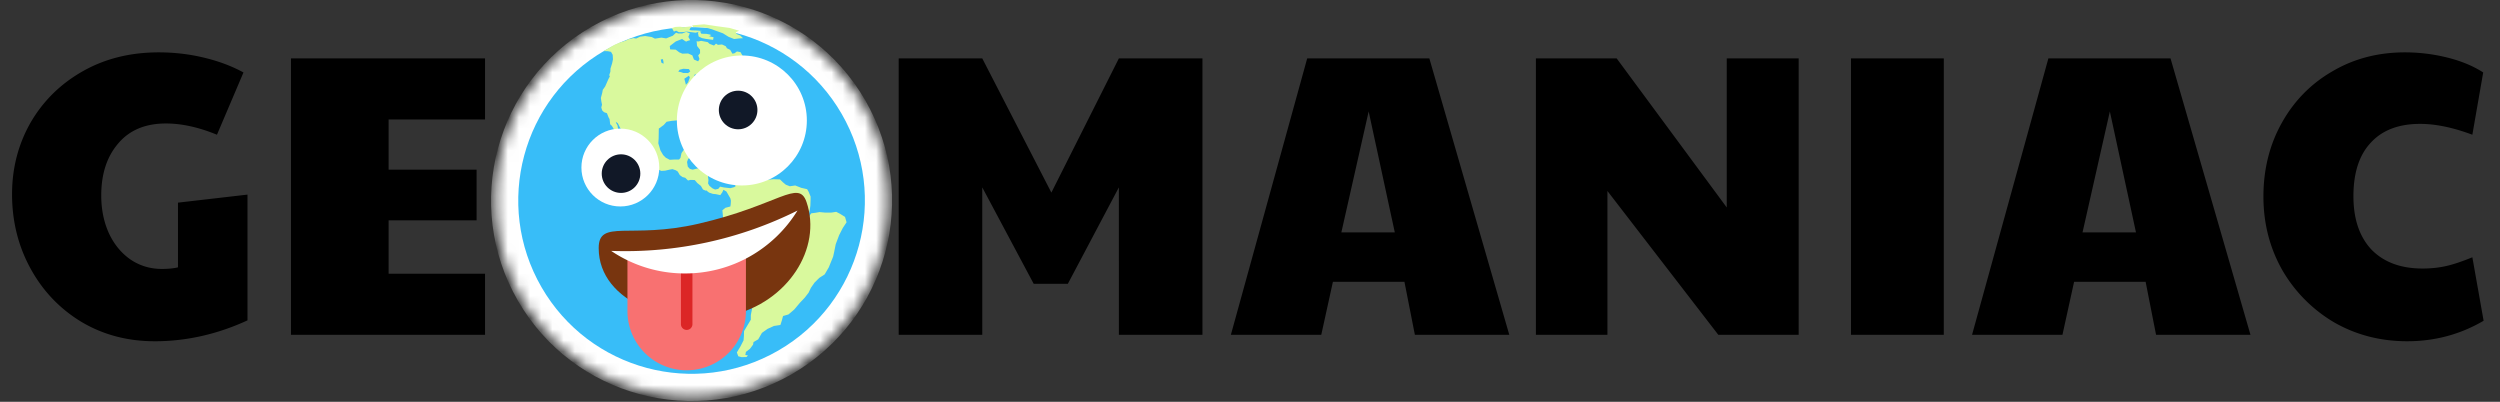 <svg width="224" height="36" fill="none" xmlns="http://www.w3.org/2000/svg"><rect width="100%" height="100%" fill="#333333" stroke="none"/><g clip-path="url(#prefix__clip0_1204_1097)"><path d="M13.86 30.576c-2.424 0-4.608-.576-6.552-1.728-1.944-1.176-3.468-2.772-4.572-4.788-1.104-2.016-1.656-4.236-1.656-6.66 0-2.328.552-4.464 1.656-6.408 1.128-1.944 2.688-3.48 4.68-4.608 1.992-1.128 4.26-1.692 6.804-1.692 1.392 0 2.736.156 4.032.468 1.32.312 2.508.756 3.564 1.332l-2.376 5.58c-1.632-.672-3.156-1.008-4.572-1.008-1.848 0-3.276.6-4.284 1.8-1.008 1.176-1.512 2.724-1.512 4.644 0 1.248.228 2.376.684 3.384.456.984 1.092 1.764 1.908 2.34.84.576 1.788.864 2.844.864.576 0 1.056-.048 1.44-.144v-5.796l6.228-.72v11.268c-2.712 1.248-5.484 1.872-8.316 1.872zM26.07 5.232H43.46v5.472h-8.64v4.5h7.883v4.536H34.82v4.788h8.64V30H26.07V5.232zm33.435 25.344c-2.592 0-4.896-.552-6.912-1.656-1.992-1.104-3.552-2.628-4.68-4.572-1.104-1.968-1.656-4.2-1.656-6.696 0-2.52.552-4.764 1.656-6.732a11.749 11.749 0 014.68-4.572c2.016-1.104 4.32-1.656 6.912-1.656 2.592 0 4.884.552 6.876 1.656 2.016 1.08 3.576 2.604 4.68 4.572 1.128 1.944 1.692 4.188 1.692 6.732 0 2.496-.564 4.728-1.692 6.696-1.104 1.944-2.664 3.468-4.68 4.572-2.016 1.104-4.308 1.656-6.876 1.656zm0-6.552c1.512 0 2.748-.588 3.708-1.764.984-1.176 1.476-2.724 1.476-4.644 0-1.272-.228-2.4-.684-3.384-.432-1.008-1.044-1.788-1.836-2.34a4.475 4.475 0 00-2.7-.864 4.42 4.42 0 00-2.664.864c-.792.552-1.404 1.332-1.836 2.34-.432.984-.648 2.112-.648 3.384 0 1.92.48 3.468 1.44 4.644.96 1.176 2.208 1.764 3.744 1.764zM80.523 5.232h7.488l6.192 12.024 6.048-12.024h7.488V30h-7.488V16.788l-4.572 8.64h-3.06l-4.608-8.64V30h-7.488V5.232zm36.602 0h10.944L135.233 30h-8.46l-.936-4.752h-6.408L118.385 30h-8.1l6.84-24.768zm7.848 15.588l-2.34-10.836-2.448 10.836h4.788zm12.644-15.588h7.236l9.864 13.356V5.232h6.444V30h-7.2l-9.936-12.888V30h-6.408V5.232zm28.231 0h8.316V30h-8.316V5.232zm17.687 0h10.944L201.643 30h-8.46l-.936-4.752h-6.408L184.795 30h-8.1l6.84-24.768zm7.848 15.588l-2.34-10.836-2.448 10.836h4.788zm24.308 9.756c-2.4 0-4.584-.564-6.552-1.692a12.957 12.957 0 01-4.644-4.68c-1.128-1.992-1.692-4.188-1.692-6.588 0-2.448.552-4.656 1.656-6.624 1.104-1.968 2.616-3.504 4.536-4.608 1.92-1.128 4.08-1.692 6.48-1.692 1.296 0 2.568.156 3.816.468 1.248.312 2.316.756 3.204 1.332l-.972 5.58c-1.728-.648-3.288-.972-4.68-.972-1.92 0-3.396.564-4.428 1.692-1.032 1.104-1.548 2.7-1.548 4.788 0 2.04.54 3.636 1.62 4.788 1.104 1.128 2.628 1.692 4.572 1.692.744 0 1.44-.072 2.088-.216.648-.144 1.44-.408 2.376-.792l1.008 5.688c-2.088 1.224-4.368 1.836-6.84 1.836z" fill="currentColor"/><mask id="prefix__a" style="mask-type:alpha" maskUnits="userSpaceOnUse" x="44" y="0" width="36" height="36"><circle cx="61.965" cy="17.965" r="17.606" fill="#1E3A8A"/></mask><g mask="url(#prefix__a)"><circle cx="61.965" cy="17.965" r="17.965" transform="rotate(-30 61.965 17.965)" fill="#fff"/><circle cx="61.965" cy="17.965" transform="rotate(-30 61.965 17.965)" fill="#38BDF8" r="15.528"/><path fill-rule="evenodd" clip-rule="evenodd" d="M54.428 4.586l-.353-.006.972-.56.477-.206.533-.168.21-.121.496-.111.234.04.356-.17.459-.056.576.088.294.146.579-.09.425.07.597-.24.296-.276.181.071.354.006.372-.145.32.13-.13.321.166.289c-.111.03-.336.096-.345.13-.009.032-.258-.144-.381-.236l-.57.225-.533.412.031.297.504.024.314.24.279.119.515-.018.377.168.144.372.377.167.123-.211-.114-.32.165-.2-.005-.312-.265-.337-.04-.432.125.033.282-.058.59.114.16.154.402.152.18-.174.17.112.365-.035.335.156.106.184.295.146.197.341.188-.038.22-.163.317.063.197.341.167.289.135-.008.197.097.38.235.07.24-.34.02-.45-.054-.111-.251-.084-.267-.204-.232-.233.204-.081.222-.504-.024-.25-.066-.133.252.207.056.38-.01.076.132-.01.286.493.065.315-.182.174.18-.353.239-.01.286-.503.22-.11-.252-.174-.18-.263.152-.368.213-.18.173.253.135-.171.309-.23.027-.164.2-.063.317-.165.2-.349.062.1.293.187-.039.04.433-.363.524-.42.243-.288.411.186.383.334.578.096.47-.213.298-.246-.244-.182-.315-.217-.68-.306-.104-.504-.024-.55-.103-.472.273-.47.096-.433.04-.443.08-.255.288-.442.325-.006.354-.009.53-.028.437.187.627.243.42.245.244.351.183.406-.025.422.002.127-.143.096-.44.213-.299.446-.258.35-.062.031.297-.123.212-.032.369-.296.275-.093.264.066.418.189.206.248.066.429-.107.537-.1.294.145.213.368-.104.305.046.323-.036.301.121.21.272.229.238.108.282-.058.164-.2.358.074.56.061.335-.088.131-.076-.057-.282.63-.363.206-.19.165-.2.282-.057.35.182.517.228.44.095.38-.009.5-.043.572.02.246.243.272.228.361.142.485-.07.543.212.523.118.137.236.175.425v.244l-.02.572-.047.342-.106.483-.104.305.34-.442.39-.05.35-.062.52.05.556-.006.418-.066.35.183.438.272.138.481-.337.51-.328.644-.305.807-.136.674-.096.44-.39.961-.37.634-.484.314-.423.42-.325.468-.205.433-.34.442-.435.46-.52.616-.517.439-.481.137-.111.415-.126.388-.58.089-.581.266-.495.355-.332.578-.42.242-.041.234-.277.37-.363.28-.052.274.234.04-.128.144-.447.013-.29-.077-.13-.346.321-.535.28-.547.032-.369.013-.463.284-.479.321-.535.002-.422.125-.632.167-.622.223-.584.113-.835-.018-.515-.287-.255-.972-.35-.57-.44-.032-.542-.39-.371-.25-.556-.235-.284-.306-.349-.272-.228-.167-.29.014-.217.222-.163-.102-.116-.32-.13.18-.174.265-.329-.058-.282.187-.283-.025-.406-.04-.432.26-.22.454-.122.03-.192.02-.327-.053-.215-.182-.315-.167-.289-.268-.16-.108.237-.175.242-.4-.085-.26-.025-.346-.115-.257-.202-.052.03-.238-.108-.182-.315-.328-.266-.22-.258-.218-.014-.176-.003-.215.053-.245-.243-.249-.067-.241-.175-.182-.316-.17-.112-.305-.104-.256.043-.402.092-.338.02-.46-.19-.332-.088-.279-.12-.448-.23-.412-.289-.222-.081-.167-.29-.016-.27.07-.181-.042-.256-.136-.236-.23-.217-.216-.191-.178-.247-.16-.399-.166-.289-.272-.228-.232-.461-.185-.139.05.147.106.184.046.323.168.533.182.315.013.204.267.16.122.21-.237.137-.222-.082-.204-.232-.122-.21-.114-.32-.136-.236-.137-.237.056-.207-.182-.315-.159-.153-.055-.459-.09-.158-.145-.371-.264-.093-.159-.154-.084-.267.067-.248-.058-.282-.046-.323.122-.456.051-.275.213-.298.287-.656.134-.252-.06-.106.104-.305.01-.286.148-.47.074-.358-.012-.203-.013-.203-.151-.263-.316-.063zm8.17-1.319l-.063-.35.15-.085-.112.03-.24.068-.452-.055-.343-.047-.323.047-.38.009-.253-.134-.199.08-.182-.316.293-.099c.19-.016.574-.037.598.005.025.042.309.009.448-.013l.459-.055-.154.159-.07.18.191.03.463.013.478.04-.182.047.115.2.463.014.317.062.098.049-.184.106.399.085-.04.233-.302-.036-.342-.048-.358-.073-.294-.146zm-.577-.998l.09.158.38-.01.546.036.509.092.527.185.708.257.495.31.5.2.46-.054.338-.02-.246-.244-.32-.13-.09-.158.25-.11.053-.03-.844-.248-1.178-.16-1.11-.165-1.068.091zm.735 10.432l-.285.235.008.135.275.052.32-.115.15.018-.045.166.131-.076.244-.245.384.058.4.085.316.307-.029.192.369.032.459-.054.553.17.182.315.628-.187.526-.059-.031-.297-.283-.187-.681-.027-.474.029-.336-.157-.462-.013-.397-.261-.294-.146-.372-.1-.757-.158-.5.288zm4.901.847l.137.237.24-.069.127-.144-.241-.175-.263.151zm-8.455-8.215l.058.281.196.097-.013-.203-.053-.214-.188.039zm1.686.917l-.113.17.234.04.222.082.421.002.195-.147-.12-.21-.505-.025-.334.088zm.833.535l-.405.269.088.334.054.214.19-.215.164-.445-.09-.157zm.59-.13l-.131.075.143.127-.096.196.128.101.236-.136-.023-.162-.144-.127-.113-.075zm.241.84l.007-.108.12-.035.177.003.159.154-.29.167-.187.038.014-.218z" fill="#D9F99D"/><circle cx="66.471" cy="10.795" fill="#fff" r="5.823"/><circle cx="55.583" cy="15.011" fill="#fff" r="3.488"/><circle cx="55.644" cy="15.556" fill="#111827" r="1.729"/><circle cx="66.137" cy="9.855" fill="#111827" r="1.729"/><path d="M72.264 18.104c1.413 4.134-1.667 8.977-6.794 10.16-5.127 1.184-11.828-1.086-11.828-6.035 0-2.639 2.82-.77 8.947-2.184 7.188-1.66 8.96-4.034 9.675-1.94z" fill="#78350F"/><path d="M61.527 33.177a5.307 5.307 0 005.308-5.307v-5.641s-10.403.819-10.615.819v4.92a5.307 5.307 0 005.307 5.21z" fill="#F87171"/><path d="M62.043 29.022a.516.516 0 11-1.031 0v-4.64c0-.258.251-.455.515-.455s.516.2.516.459v4.636z" fill="#DC2626"/><path fill-rule="evenodd" clip-rule="evenodd" d="M71.456 18.866A34.552 34.552 0 0154.76 22.48a11.773 11.773 0 006.617 2.022c4.263 0 7.999-2.255 10.08-5.637z" fill="#fff"/></g></g><defs><clipPath id="prefix__clip0_1204_1097"><path fill="#fff" d="M0 0h224v36H0z"/></clipPath></defs></svg>